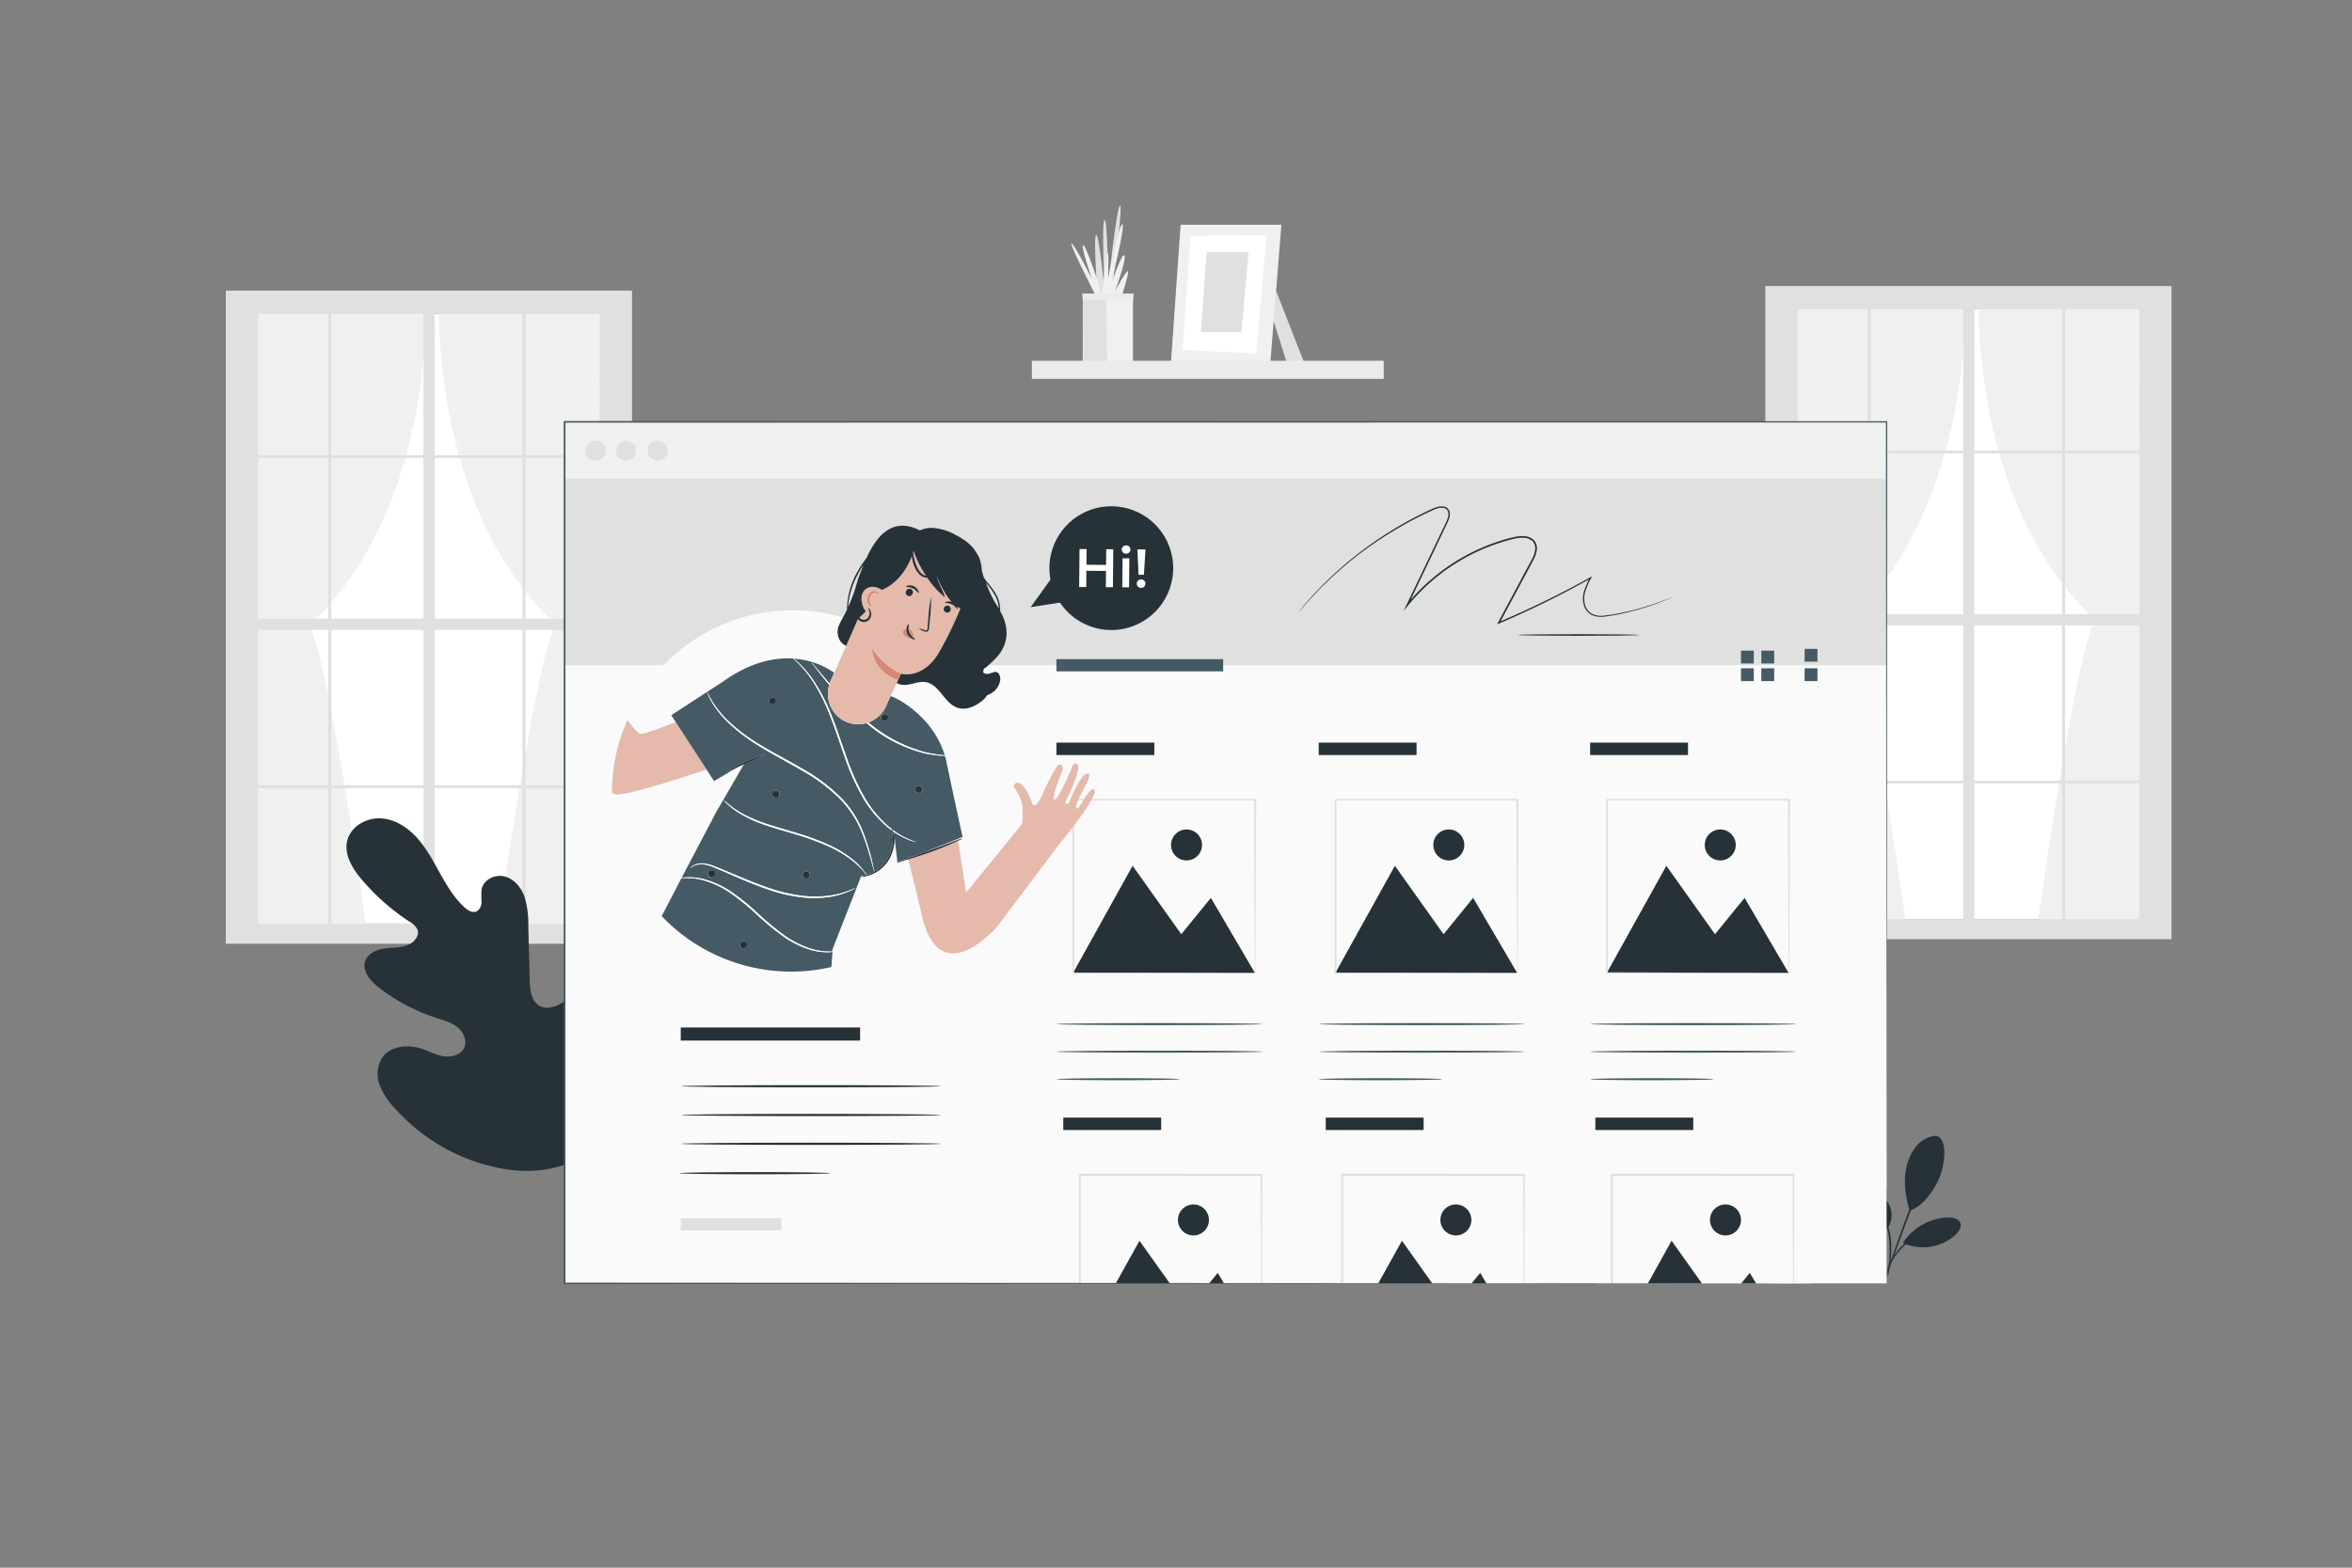 <svg xmlns="http://www.w3.org/2000/svg" viewBox="0 0 750 500"><rect x="0" y="0" width="750" height="500" fill="#808080" stroke="none"/><g id="freepik--background-complete--inject-73"><rect x="82.3" y="100.09" width="111.16" height="194.48" style="fill:#fff"></rect><path d="M116.93,296.44s-12.18-87.5-18.56-97.11c0,0,36.42-27.35,37.53-101.45H80.64V296.44Z" style="fill:#f0f0f0"></path><path d="M158.82,296.05s12.17-87.5,18.56-97.11c0,0-36.42-27.34-37.54-101.45H195.1V296.05Z" style="fill:#f0f0f0"></path><path d="M196.39,92.69H72V301H201.54V92.69ZM104.65,200.91v49.54H82.3V200.91ZM82.3,197.33V146.06h22.35v51.27Zm56.35,0V146.06H166.6v51.27Zm27.95,3.58v49.54H138.65V200.91Zm-61-3.58V146.06h29.43v51.27Zm29.43,3.58v49.54H105.64V200.91Zm-29.43-55.73V100.09h29.43v45.09Zm29.43,106.16v43.25H105.64V251.34Zm3.58,0H166.6v43.25H138.65Zm0-106.16V100.09H166.6v45.09Zm28.94,55.73h23.64v49.54H167.59Zm0-3.58V146.06h23.64v51.27Zm23.64-52.15H167.59V100.09h23.64Zm-86.58-45.09v45.09H82.3V100.09ZM82.3,251.34h22.35v43.25H82.3Zm85.29,43.25V251.34h23.64v43.25Z" style="fill:#e0e0e0"></path><rect x="573.21" y="98.64" width="111.16" height="194.48" style="fill:#fff"></rect><path d="M607.84,295s-12.18-87.49-18.56-97.11c0,0,36.42-27.34,37.53-101.45H571.55V295Z" style="fill:#f0f0f0"></path><path d="M649.73,294.6s12.17-87.5,18.55-97.11c0,0-36.41-27.35-37.53-101.45H686V294.6Z" style="fill:#f0f0f0"></path><path d="M687.29,91.23H562.91V299.55H692.45V91.23ZM595.55,199.46V249H573.21V199.46Zm-22.34-3.58V144.61h22.34v51.27Zm56.35,0V144.61h28v51.27Zm28,3.58V249h-28V199.46Zm-61-3.58V144.61H626v51.27ZM626,199.46V249H596.55V199.46Zm-29.43-55.74V98.64H626v45.08ZM626,249.89v43.25H596.55V249.89Zm3.58,0h28v43.25h-28Zm0-106.17V98.64h28v45.08Zm28.94,55.74h23.64V249H658.5Zm0-3.58V144.61h23.64v51.27Zm23.64-52.16H658.5V98.64h23.64ZM595.55,98.64v45.08H573.21V98.64ZM573.21,249.89h22.34v43.25H573.21Zm85.29,43.25V249.89h23.64v43.25Z" style="fill:#e0e0e0"></path><polygon points="406.92 92.77 415.83 115.58 410.29 115.55 405.85 101.54 406.92 92.77" style="fill:#e0e0e0"></polygon><polygon points="376.47 71.69 373.41 115.4 405.05 116.06 408.61 71.69 376.47 71.69" style="fill:#f0f0f0"></polygon><polygon points="379.64 75.21 377.09 111.59 400.61 112.69 403.89 75 379.64 75.21" style="fill:#fff"></polygon><polygon points="384.8 80.36 382.89 105.93 395.87 105.93 398.16 80.36 384.8 80.36" style="fill:#e0e0e0"></polygon><polygon points="345.27 115.67 345.27 93.79 361.29 93.79 361.29 115.66 345.27 115.67" style="fill:#f0f0f0"></polygon><path d="M354.38,93.79s3.86-28.25,2.78-28.21-3.8,25.76-3.8,25.76-.12-21.3-1.14-21.19,0,22.55,0,22.55-1.74-18.21-2.68-17.77.4,18.86.4,18.86h4.44" style="fill:#e0e0e0"></path><path d="M351.46,93.79s1.34-14.08,1.79-13.12,0,8.39,0,8.39,3.71-18.2,4.68-17.58-3.8,19.75-3.8,19.75,3.62-10.92,4.42-9.77-3,11.39-3,11.39,3.89-7.24,4.15-6.27-1.85,7.21-1.85,7.21Z" style="fill:#f0f0f0"></path><path d="M349.18,93.88s-8.57-16.82-7.51-16.3S348.21,89,348.21,89s-3.63-10.48-2.83-10.8,4.77,11.78,4.77,11.78l.89,3.94Z" style="fill:#f0f0f0"></path><polygon points="352.68 93.83 353.09 115.71 345.47 115.71 345.32 93.75 352.68 93.83" style="fill:#e0e0e0"></polygon><polygon points="345.29 95.72 352.66 95.85 361.29 95.72 361.56 93.63 345.07 93.63 345.29 95.72" style="fill:#ebebeb"></polygon><rect x="329.05" y="115.06" width="112.18" height="5.78" style="fill:#ebebeb"></rect></g><g id="freepik--Plants--inject-73"><path d="M182.29,370.59c16-11.83,19.06-32.92,17.81-51.74-.21-3.14,0-6.47-1.57-9.18s-5.2-4.48-8-3.06c-2.33,1.17-3.27,3.92-4.52,6.21a18.62,18.62,0,0,1-7.25,7.29c-2,1.11-4.49,1.83-6.53.8-2.8-1.4-3.24-5.14-3.32-8.27l-.45-17.5a28.82,28.82,0,0,0-1.25-9.26c-1.09-2.94-3.35-5.63-6.4-6.36s-6.71,1.1-7.25,4.18a28.21,28.21,0,0,0,0,3.9c0,1.3-.61,2.76-1.85,3.16s-2.55-.43-3.53-1.32c-3.37-3.05-5.72-7.05-7.92-11s-4.36-8.05-7.44-11.4S125.56,261.06,121,261s-9.29,2.81-10.3,7.25,1.74,8.84,4.69,12.32a70.42,70.42,0,0,0,15.18,13.38,5.83,5.83,0,0,1,2.55,2.53c.75,2.07-1.18,4.2-3.25,5-2.34.85-4.91.69-7.37,1.06s-5.11,1.53-6,3.87c-1.19,3.24,1.62,6.5,4.36,8.61a60.89,60.89,0,0,0,18.27,9.64c2.36.76,4.84,1.42,6.77,3s3.15,4.33,2.09,6.57-4,3-6.42,2.67-4.68-1.6-7-2.39c-4.41-1.48-10-1-12.69,2.81a9.79,9.79,0,0,0-.79,8.79,22.8,22.8,0,0,0,5,7.57,60.93,60.93,0,0,0,26.61,17.21c10.21,3.12,19.61,3.75,29.54-.2" style="fill:#263238"></path><path d="M115.15,263.77l.32.29,1,.8c.85.69,2.11,1.72,3.69,3.09a117.45,117.45,0,0,1,12.52,12.5c2.46,2.83,5,6,7.69,9.52s5.51,7.24,8.34,11.3a140,140,0,0,1,8.25,13.11c1.3,2.35,2.47,4.82,3.67,7.34l3.61,7.65a283.74,283.74,0,0,1,12.26,29.74,137.36,137.36,0,0,1,6.1,25.5,101.45,101.45,0,0,1,.87,17.66c-.1,2.09-.21,3.71-.32,4.81-.05.52-.09.94-.11,1.25a2.66,2.66,0,0,0,0,.42,1.83,1.83,0,0,0,.08-.42c0-.31.09-.72.16-1.24.15-1.09.3-2.72.44-4.81a97,97,0,0,0-.69-17.72,135.83,135.83,0,0,0-6-25.62,280.5,280.5,0,0,0-12.24-29.82l-3.62-7.65c-1.19-2.51-2.38-5-3.68-7.36A139.16,139.16,0,0,0,149.12,301c-2.85-4.06-5.7-7.8-8.39-11.29s-5.29-6.67-7.76-9.49a111.71,111.71,0,0,0-12.69-12.4c-1.61-1.35-2.89-2.35-3.77-3l-1-.75A1.72,1.72,0,0,0,115.15,263.77Z" style="fill:#263238"></path><path d="M157.27,314.09a6.31,6.31,0,0,0,.27-1.34c.13-.87.29-2.14.47-3.7.34-3.13.68-7.47,1-12.26s.74-9.1,1.14-12.22c.19-1.56.36-2.82.49-3.69a6.22,6.22,0,0,0,.13-1.36,6.14,6.14,0,0,0-.35,1.32c-.2.86-.43,2.12-.68,3.67-.5,3.12-1,7.45-1.31,12.24s-.63,9-.86,12.26c-.11,1.47-.2,2.72-.28,3.71A5.72,5.72,0,0,0,157.27,314.09Z" style="fill:#263238"></path><path d="M116.27,307.91a9.35,9.35,0,0,0,1.63.13c1,.06,2.57.14,4.44.29,3.75.28,8.91.84,14.57,1.7s10.76,1.88,14.42,2.71c1.84.41,3.31.77,4.33,1a8.74,8.74,0,0,0,1.61.33,9.05,9.05,0,0,0-1.54-.55c-1-.31-2.47-.74-4.3-1.2-3.65-.94-8.75-2-14.43-2.89a146.82,146.82,0,0,0-14.63-1.53c-1.89-.1-3.41-.12-4.46-.1A7.86,7.86,0,0,0,116.27,307.91Z" style="fill:#263238"></path><path d="M176.45,358.21a1.9,1.9,0,0,0,.27-.5l.65-1.47c.56-1.29,1.32-3.17,2.22-5.51,1.82-4.67,4.13-11.2,6.58-18.44s4.69-13.79,6.4-18.5c.85-2.28,1.54-4.16,2.06-5.56.22-.61.4-1.11.54-1.52a2.29,2.29,0,0,0,.16-.54,1.75,1.75,0,0,0-.26.5c-.18.4-.4.88-.66,1.47-.55,1.29-1.31,3.17-2.22,5.51-1.82,4.67-4.13,11.2-6.58,18.45s-4.68,13.78-6.4,18.49c-.84,2.28-1.54,4.16-2.05,5.56l-.55,1.52A2.29,2.29,0,0,0,176.45,358.21Z" style="fill:#263238"></path><path d="M121.74,342.75a2.3,2.3,0,0,0,.55.21l1.59.46,5.85,1.67c5,1.41,11.76,3.43,19.28,5.67s14.36,4.21,19.34,5.52c2.49.65,4.51,1.16,5.91,1.48l1.62.37a2.23,2.23,0,0,0,.57.08,2.41,2.41,0,0,0-.54-.2l-1.59-.47-5.86-1.66c-5-1.41-11.76-3.43-19.28-5.68s-14.36-4.2-19.34-5.51c-2.49-.65-4.51-1.16-5.91-1.48l-1.62-.37A2.62,2.62,0,0,0,121.74,342.75Z" style="fill:#263238"></path><path d="M617.33,362.25a9,9,0,0,0-6.21,3.25,15.75,15.75,0,0,0-3.12,6.43c-1.16,4.5-.38,9.79.94,14.25,4.85-1.78,7.8-7,9.13-9.73,2.11-4.33,3.29-13.42-.74-14.2" style="fill:#263238"></path><path d="M602,391.68a7.63,7.63,0,0,0,.3-7.66,10.17,10.17,0,0,0-6.15-4.86,4.3,4.3,0,0,0-3.6.2,3.31,3.31,0,0,0-1.23,3.08,6.6,6.6,0,0,0,1.43,3.12c2.39,3.18,5.29,5.82,9.25,6.12" style="fill:#263238"></path><path d="M602,407.11a3.21,3.21,0,0,0,.24-.94c.12-.62.28-1.51.44-2.62a32.74,32.74,0,0,0,.22-8.78,16.25,16.25,0,0,0-3.29-8.11,10.44,10.44,0,0,0-1.91-1.87,3.34,3.34,0,0,0-.83-.52,23.63,23.63,0,0,1,2.45,2.61,17.23,17.23,0,0,1,3.07,8,38.17,38.17,0,0,1-.08,8.66A31.41,31.41,0,0,0,602,407.11Z" style="fill:#263238"></path><path d="M615.82,369.1a10.79,10.79,0,0,0-.71,1.44c-.44.94-1,2.32-1.76,4C611.9,378,610,382.71,608,388s-3.69,10.12-4.85,13.64c-.58,1.75-1,3.18-1.34,4.17a10.51,10.51,0,0,0-.42,1.56,8.88,8.88,0,0,0,.61-1.49c.39-1.06.89-2.45,1.5-4.12,1.25-3.48,3-8.29,5-13.57s3.87-10,5.23-13.48l1.6-4.08A7.93,7.93,0,0,0,615.82,369.1Z" style="fill:#263238"></path><path d="M607,396.09a17.87,17.87,0,0,1,14.34-7.78c1.44,0,3.15.32,3.72,1.65s-.38,2.8-1.42,3.8A15.27,15.27,0,0,1,607,396.48" style="fill:#263238"></path><path d="M618.9,391.84a3.31,3.31,0,0,0-.93,0,7.22,7.22,0,0,0-1.09.13,11.74,11.74,0,0,0-1.42.3,18.74,18.74,0,0,0-3.57,1.3,20,20,0,0,0-7.16,5.82,18.71,18.71,0,0,0-2,3.22,11.82,11.82,0,0,0-.58,1.34,7.59,7.59,0,0,0-.36,1,3.09,3.09,0,0,0-.2.92c.1,0,.46-1.25,1.47-3.12a20.66,20.66,0,0,1,2-3.09,23.15,23.15,0,0,1,3.2-3.23,22.88,22.88,0,0,1,3.81-2.46,20.7,20.7,0,0,1,3.44-1.38C617.59,392,618.92,391.94,618.9,391.84Z" style="fill:#263238"></path></g><g id="freepik--Window--inject-73"><rect x="180.02" y="134.54" width="421.58" height="247.1" rx="3.27" style="fill:#f0f0f0"></rect><path d="M212.92,143.74a3.2,3.2,0,1,1-3.2-3.21A3.2,3.2,0,0,1,212.92,143.74Z" style="fill:#e0e0e0"></path><path d="M202.83,143.74a3.21,3.21,0,1,1-3.21-3.21A3.21,3.21,0,0,1,202.83,143.74Z" style="fill:#e0e0e0"></path><path d="M193.12,143.74a3.21,3.21,0,1,1-3.2-3.21A3.2,3.2,0,0,1,193.12,143.74Z" style="fill:#e0e0e0"></path><rect x="180.02" y="152.65" width="421.58" height="256.67" style="fill:#fafafa"></rect><rect x="180.02" y="152.65" width="421.58" height="59.53" style="fill:#e0e0e0"></rect><path d="M402.52,326.63c0,.18-14.69.33-32.82.33s-32.83-.15-32.83-.33,14.69-.33,32.83-.33S402.52,326.45,402.52,326.63Z" style="fill:#455a64"></path><path d="M402.52,335.42c0,.18-14.69.32-32.82.32s-32.83-.14-32.83-.32,14.69-.33,32.83-.33S402.52,335.23,402.52,335.42Z" style="fill:#455a64"></path><path d="M376.22,344.2c0,.18-8.81.33-19.68.33s-19.67-.15-19.67-.33,8.8-.32,19.67-.32S376.22,344,376.22,344.2Z" style="fill:#455a64"></path><rect x="336.87" y="236.85" width="31.22" height="3.96" style="fill:#263238"></rect><rect x="336.87" y="249.59" width="68.6" height="66.37" style="fill:#fafafa"></rect><polygon points="342.19 310.29 361.16 276.13 376.69 297.96 386.12 286.37 400.15 310.29 342.19 310.29" style="fill:#263238"></polygon><path d="M383.3,269.49a4.94,4.94,0,1,1-4.94-4.94A4.94,4.94,0,0,1,383.3,269.49Z" style="fill:#263238"></path><path d="M400.15,310.47s0-.1,0-.27,0-.45,0-.78c0-.7,0-1.7,0-3,0-2.63,0-6.44-.08-11.27,0-9.7-.08-23.5-.14-40.08l.28.28-58,0,.32-.32h0V270q0,7.32,0,14.3c0,9.3,0,18.09,0,26.17l-.28-.28,41.91.14,11.82.07,3.13,0h.81a1.64,1.64,0,0,1,.29,0,1,1,0,0,1-.25,0h-.78l-3.09,0-11.75.07-42.09.15h-.29v-.29c0-8.08,0-16.87,0-26.17q0-7,0-14.3V255.11h0l.33-.34,58,.05h.28v.28c-.06,16.65-.11,30.52-.14,40.25,0,4.81-.06,8.6-.08,11.21q0,1.89,0,2.94c0,.31,0,.55,0,.74A1,1,0,0,1,400.15,310.47Z" style="fill:#e0e0e0"></path><path d="M486.16,326.63c0,.18-14.7.33-32.83.33s-32.83-.15-32.83-.33,14.69-.33,32.83-.33S486.16,326.45,486.16,326.63Z" style="fill:#455a64"></path><path d="M486.16,335.42c0,.18-14.7.32-32.83.32s-32.83-.14-32.83-.32,14.69-.33,32.83-.33S486.16,335.23,486.16,335.42Z" style="fill:#455a64"></path><path d="M459.85,344.2c0,.18-8.81.33-19.68.33s-19.67-.15-19.67-.33,8.81-.32,19.67-.32S459.85,344,459.85,344.2Z" style="fill:#455a64"></path><rect x="420.5" y="236.85" width="31.21" height="3.96" style="fill:#263238"></rect><rect x="420.5" y="249.59" width="68.6" height="66.37" style="fill:#fafafa"></rect><polygon points="425.82 310.29 444.8 276.13 460.32 297.96 469.75 286.37 483.78 310.29 425.82 310.29" style="fill:#263238"></polygon><path d="M466.93,269.49a4.94,4.94,0,1,1-4.94-4.94A4.94,4.94,0,0,1,466.93,269.49Z" style="fill:#263238"></path><path d="M483.78,310.47s0-.1,0-.27,0-.45,0-.78c0-.7,0-1.7,0-3,0-2.63,0-6.44-.08-11.27,0-9.7-.08-23.5-.14-40.08l.28.28-58,0,.32-.32h0V270q0,7.32,0,14.3c0,9.3,0,18.09,0,26.17l-.28-.28,41.91.14,11.82.07,3.13,0h.82a1.58,1.58,0,0,1,.28,0,1,1,0,0,1-.25,0h-.78l-3.08,0-11.76.07-42.09.15h-.29v-.29c0-8.08,0-16.87,0-26.17q0-7,0-14.3V255.11h0l.33-.34,58,.05h.28v.28c-.06,16.65-.11,30.52-.14,40.25,0,4.81-.06,8.6-.07,11.21,0,1.26,0,2.24,0,2.94,0,.31,0,.55,0,.74A1,1,0,0,1,483.78,310.47Z" style="fill:#e0e0e0"></path><path d="M572.72,326.63c0,.18-14.7.33-32.83.33s-32.83-.15-32.83-.33,14.7-.33,32.83-.33S572.72,326.45,572.72,326.63Z" style="fill:#455a64"></path><path d="M572.72,335.42c0,.18-14.7.32-32.83.32s-32.83-.14-32.83-.32,14.7-.33,32.83-.33S572.72,335.23,572.72,335.42Z" style="fill:#455a64"></path><path d="M546.41,344.2c0,.18-8.81.33-19.67.33s-19.68-.15-19.68-.33,8.81-.32,19.68-.32S546.41,344,546.41,344.2Z" style="fill:#455a64"></path><rect x="507.06" y="236.85" width="31.21" height="3.96" style="fill:#263238"></rect><rect x="507.06" y="249.59" width="68.6" height="66.37" style="fill:#fafafa"></rect><polygon points="512.38 310.29 531.36 276.13 546.88 297.96 556.31 286.37 570.34 310.29 512.38 310.29" style="fill:#263238"></polygon><path d="M553.49,269.49a4.94,4.94,0,1,1-4.93-4.94A4.94,4.94,0,0,1,553.49,269.49Z" style="fill:#263238"></path><path d="M570.34,310.47s0-.1,0-.27,0-.45,0-.78c0-.7,0-1.7,0-3,0-2.63,0-6.44-.07-11.27,0-9.7-.09-23.5-.15-40.08l.28.28-58,0c-.08.07.61-.62.32-.32h0v7.5q0,3.74,0,7.39v14.3c0,9.3,0,18.09,0,26.17l-.28-.28,41.91.14,11.82.07,3.14,0h.81a1.58,1.58,0,0,1,.28,0,1,1,0,0,1-.25,0h-.78l-3.08,0-11.76.07-42.09.15h-.28v-.29c0-8.08,0-16.87,0-26.17V270q0-3.66,0-7.39v-7.5h0l.34-.34,58,.05h.29v.28c-.06,16.65-.11,30.52-.15,40.25,0,4.81-.05,8.6-.07,11.21q0,1.89,0,2.94c0,.31,0,.55,0,.74A1,1,0,0,1,570.34,310.47Z" style="fill:#e0e0e0"></path><rect x="339.06" y="356.45" width="31.21" height="3.96" style="fill:#263238"></rect><path d="M344.71,375V389.6q0,7.32,0,14.3c0,1.83,0,3.63,0,5.41h11.12l7.55-13.58L373,409.31h12.57l2.72-3.34,2,3.34h11.91c0-9.09-.07-20.78-.12-34.34Zm35.85,19a4.94,4.94,0,1,1,4.94-4.93A4.94,4.94,0,0,1,380.56,394Z" style="fill:#fafafa"></path><path d="M407.67,369.19H339.06v40.12h5V403.9q0-7,0-14.3V374.71h0c-.3.29.39-.41.33-.34l58,.05h.28v.28c-.05,13.67-.09,25.45-.13,34.62h5.17Z" style="fill:#fafafa"></path><polygon points="385.59 409.31 390.28 409.31 388.31 405.97 385.59 409.31" style="fill:#263238"></polygon><polygon points="355.81 409.31 373.02 409.31 363.36 395.73 355.81 409.31" style="fill:#263238"></polygon><path d="M380.56,384.15a4.94,4.94,0,1,0,4.94,4.94A4.94,4.94,0,0,0,380.56,384.15Z" style="fill:#263238"></path><path d="M402.63,374.41h-.28l-58-.05c.06-.07-.63.63-.33.34h0V389.6q0,7.32,0,14.3v5.41h.62c0-1.78,0-3.58,0-5.41q0-7,0-14.3V375l57.36,0c.05,13.56.09,25.25.12,34.34h.31c0-9.17.08-20.95.13-34.62Z" style="fill:#e0e0e0"></path><rect x="422.75" y="356.45" width="31.21" height="3.96" style="fill:#263238"></rect><path d="M428.4,375V389.6q0,7.32,0,14.3c0,1.83,0,3.63,0,5.41H439.5l7.55-13.58,9.66,13.58h12.57L472,406l2,3.34h11.91c0-9.09-.07-20.78-.12-34.34Zm35.85,19a4.94,4.94,0,1,1,4.94-4.93A4.94,4.94,0,0,1,464.25,394Z" style="fill:#fafafa"></path><path d="M491.36,369.19H422.75v40.12h5V403.9q0-7,0-14.3V374.71h0c-.3.29.39-.41.33-.34l58,.05h.28v.28c-.05,13.67-.09,25.45-.12,34.62h5.16Z" style="fill:#fafafa"></path><polygon points="439.5 409.31 456.71 409.31 447.05 395.73 439.5 409.31" style="fill:#263238"></polygon><polygon points="469.28 409.31 473.97 409.31 472 405.97 469.28 409.31" style="fill:#263238"></polygon><path d="M464.25,384.15a4.94,4.94,0,1,0,4.94,4.94A4.94,4.94,0,0,0,464.25,384.15Z" style="fill:#263238"></path><path d="M486.32,374.41H486l-58-.05c.06-.07-.63.63-.33.34h0V389.6q0,7.32,0,14.3v5.41h.62c0-1.78,0-3.58,0-5.41q0-7,0-14.3V375l57.36,0c.05,13.56.09,25.25.12,34.34h.32c0-9.17.07-20.95.12-34.62Z" style="fill:#e0e0e0"></path><rect x="508.73" y="356.45" width="31.21" height="3.96" style="fill:#263238"></rect><path d="M508.73,409.31h5V403.9q0-7,0-14.3,0-3.66,0-7.39v-7.5h0l.34-.34,58,.05h.28v.28c0,13.67-.09,25.45-.13,34.62h5.16V369.19h-68.6Z" style="fill:#fafafa"></path><path d="M514.38,375v7.19q0,3.74,0,7.39v14.3c0,1.83,0,3.63,0,5.41h11.12L533,395.73l9.66,13.58h12.57L558,406l2,3.34h11.91c0-9.09-.08-20.78-.12-34.34Zm35.85,19a4.94,4.94,0,1,1,4.93-4.93A4.94,4.94,0,0,1,550.23,394Z" style="fill:#fafafa"></path><polygon points="555.26 409.31 559.95 409.31 557.98 405.97 555.26 409.31" style="fill:#263238"></polygon><polygon points="525.48 409.31 542.69 409.31 533.03 395.73 525.48 409.31" style="fill:#263238"></polygon><path d="M550.23,384.15a4.94,4.94,0,1,0,4.93,4.94A4.94,4.94,0,0,0,550.23,384.15Z" style="fill:#263238"></path><path d="M572.3,374.41H572l-58-.05-.34.34h0v7.5q0,3.74,0,7.39,0,7.32,0,14.3v5.41h.62c0-1.78,0-3.58,0-5.41V389.6q0-3.66,0-7.39V375l57.36,0c0,13.56.09,25.25.12,34.34h.31c0-9.17.08-20.95.13-34.62Z" style="fill:#e0e0e0"></path><path d="M601.6,409.31c0-1.68-.08-107.06-.21-274.77l.21.21-421.55.05h0l.26-.26c0,97.67,0,190.63,0,274.77l-.24-.23,421.58.23L180,409.55h-.24v-.24c0-84.14,0-177.1,0-274.77v-.26h.29l421.55.06h.2v.2C601.68,302.25,601.6,407.63,601.6,409.31Z" style="fill:#455a64"></path><path d="M300.09,346.44c0,.19-18.59.35-41.51.35s-41.5-.16-41.5-.35,18.58-.35,41.5-.35S300.09,346.24,300.09,346.44Z" style="fill:#263238"></path><path d="M300.09,355.62c0,.19-18.59.35-41.51.35s-41.5-.16-41.5-.35,18.58-.35,41.5-.35S300.09,355.43,300.09,355.62Z" style="fill:#263238"></path><path d="M300.09,364.8c0,.2-18.59.35-41.51.35s-41.5-.15-41.5-.35,18.58-.35,41.5-.35S300.09,364.61,300.09,364.8Z" style="fill:#263238"></path><path d="M264.77,374.18c0,.19-10.78.35-24.07.35s-24.07-.16-24.07-.35,10.78-.35,24.07-.35S264.77,374,264.77,374.18Z" style="fill:#263238"></path><rect x="217.08" y="327.71" width="57.19" height="4.18" transform="translate(491.35 659.59) rotate(180)" style="fill:#263238"></rect><rect x="217.08" y="388.51" width="32.06" height="3.9" style="fill:#e0e0e0"></rect><rect x="336.87" y="210.24" width="53.17" height="3.89" transform="translate(726.91 424.36) rotate(180)" style="fill:#455a64"></rect><rect x="555.16" y="207.52" width="4.09" height="4.09" style="fill:#455a64"></rect><rect x="555.16" y="213.14" width="4.09" height="4.09" style="fill:#455a64"></rect><rect x="561.65" y="207.52" width="4.09" height="4.09" style="fill:#455a64"></rect><rect x="561.65" y="213.14" width="4.09" height="4.09" style="fill:#455a64"></rect><rect x="575.46" y="206.95" width="4.09" height="4.09" style="fill:#455a64"></rect><rect x="575.46" y="213.14" width="4.09" height="4.09" style="fill:#455a64"></rect><path d="M533.89,190.18l-.65.31c-.43.2-1.07.47-1.92.83-1.71.7-4.25,1.68-7.6,2.69-1.68.51-3.56,1-5.63,1.49a60,60,0,0,1-6.82,1.2,7.07,7.07,0,0,1-3.83-.63,5.1,5.1,0,0,1-2.45-3.3,8,8,0,0,1,.17-4.36,24.68,24.68,0,0,1,1.84-4.2l.27.26A298.76,298.76,0,0,1,478,198.87l-.62.26.32-.6,11-20.57a8.41,8.41,0,0,0,.84-2.82,3.21,3.21,0,0,0-.93-2.61,4.27,4.27,0,0,0-2.68-1,10.85,10.85,0,0,0-3,.28,62.35,62.35,0,0,0-12,4.19,63.07,63.07,0,0,0-22,17.18l-1.36,1.67.93-1.94q4.33-9,8.37-17.48,2-4.2,3.94-8.21a13.79,13.79,0,0,0,.85-2,3.31,3.31,0,0,0,.1-2,1.88,1.88,0,0,0-1.39-1.21,4.23,4.23,0,0,0-2,.14,11.56,11.56,0,0,0-1.91.77l-1.87.87c-1.23.57-2.42,1.21-3.6,1.79-2.34,1.24-4.57,2.48-6.68,3.77A120.06,120.06,0,0,0,433.06,177a121.72,121.72,0,0,0-14.38,13.12c-1.54,1.68-2.72,3-3.48,3.9l-.89,1c-.2.23-.31.34-.31.34s1.49-2,4.55-5.38A118.36,118.36,0,0,1,444.1,169c2.11-1.3,4.34-2.56,6.69-3.81,1.18-.59,2.37-1.22,3.61-1.81l1.87-.88a11.52,11.52,0,0,1,2-.79,4.64,4.64,0,0,1,2.2-.15,2.27,2.27,0,0,1,1.71,1.5,3.77,3.77,0,0,1-.08,2.28,15.84,15.84,0,0,1-.87,2.07c-1.28,2.67-2.59,5.42-3.92,8.22l-8.35,17.49-.43-.27a63.5,63.5,0,0,1,22.16-17.33,62.12,62.12,0,0,1,12.1-4.23A11.75,11.75,0,0,1,486,171a4.76,4.76,0,0,1,3,1.17,3.71,3.71,0,0,1,1.08,3,8.82,8.82,0,0,1-.89,3c-3.8,7.2-7.52,14-11,20.58l-.31-.33a300.88,300.88,0,0,0,29.25-14.3l.56-.32-.3.58a22.92,22.92,0,0,0-1.82,4.12,7.62,7.62,0,0,0-.19,4.17,4.76,4.76,0,0,0,2.27,3.1,6.67,6.67,0,0,0,3.64.61,58.41,58.41,0,0,0,6.79-1.15c2.07-.45,4-.94,5.62-1.43,3.36-1,5.91-1.93,7.62-2.59l2-.79Z" style="fill:#263238"></path><path d="M522.67,202.52c0,.15-8.64.26-19.3.26s-19.31-.11-19.31-.26,8.64-.26,19.31-.26S522.67,202.38,522.67,202.52Z" style="fill:#263238"></path></g><g id="freepik--Character--inject-73"><path d="M309.9,251.73a57.1,57.1,0,1,1-57.09-57.09A57.09,57.09,0,0,1,309.9,251.73Z" style="fill:#fafafa"></path><path d="M317.21,192c.32.55.76,1.2,1.29,2.09a9.82,9.82,0,0,0-1-3.76,24.06,24.06,0,0,0-2.88-4.16l-.31-.44c.06.19.12.37.2.56A36.32,36.32,0,0,0,317.21,192Z" style="fill:none"></path><polygon points="313.62 213.22 313.66 213.21 313.6 213.23 313.62 213.22" style="fill:none"></polygon><path d="M274.7,279.27l-.13.31c.23-.06.64-.14,1.17-.29A6.73,6.73,0,0,1,274.7,279.27Z" style="fill:none"></path><polygon points="313.55 214.66 313.55 214.65 313.55 214.61 313.55 214.6 313.55 214.66 313.55 214.66" style="fill:none"></polygon><path d="M273.18,186.27h0c.39-1.31.77-2.47,1.13-3.33.28-.69.64-1.69,1.1-2.84-.64,1-1.27,2-1.86,3.09a26.07,26.07,0,0,0-3.1,10.46,41.84,41.84,0,0,0,2.3-5.9C272.89,187.25,273,186.75,273.18,186.27Z" style="fill:none"></path><path d="M296.64,271.2c2.87-1,5.46-2,7.33-2.75l1.56-.6,0-.34-11.59,4.66C294.77,271.87,295.69,271.54,296.64,271.2Z" style="fill:#e5baab"></path><path d="M348.71,251.72c-1.63-.61-5.21,8.15-5.53,5.82s5.62-10.21,3.89-10.78c-2.26-.75-5.83,8.49-6.19,9.25s-1.47.27-1.11-.4c.52-1,5.74-11.19,3.53-12-1.22-.42-1.77,1.85-1.77,1.85s-4.18,9.93-5.21,9.54,1.21-6.31,2.11-8.25.34-3.12-.83-2.81c-.8.21-3.7,6.09-4.55,8s-3.07,7.29-4.12,3.76-3.2-5.86-4.21-6.08a1.16,1.16,0,0,0-1,2,13.48,13.48,0,0,1,1.72,3.29,8.88,8.88,0,0,1,.63,2.92,37.17,37.17,0,0,1-.12,4.94l-17.88,21.91-2.55-16.6-1.46.66c-1.84.81-4.41,1.86-7.3,2.9s-5.28,1.79-7.19,2.34c1.2,4.64,2.68,10.6,4.45,18.19,5.78,24.77,24.06,3.22,24.06,3.22l19.76-26.23A142.61,142.61,0,0,0,347,256.94C349.73,252.21,349.31,252,348.71,251.72Z" style="fill:#e5baab"></path><path d="M204.29,234.07c-.85-.08-2.44-1.94-4.22-4.47a56.84,56.84,0,0,0-4.92,23.13,2.84,2.84,0,0,0,1.11.63c2.54.54,16.53-3.76,29.05-7.9l-9.85-15.16C210,232.46,205.32,234.16,204.29,234.07Z" style="fill:#e5baab"></path><path d="M276.91,230.42l.68.56a46.61,46.61,0,0,0,16.92,8.8,36.31,36.31,0,0,0,5.73,1l1,.08c-3.77-12.6-15.59-18.17-15.59-18.17L284,222c-.49,1.07-1,2.19-1.51,3.3A9.67,9.67,0,0,1,276.91,230.42Zm5.8-.69a1.14,1.14,0,1,1-.3-2l.18.08A1.2,1.2,0,0,1,282.71,229.73Z" style="fill:#455a64"></path><path d="M281.87,276.2a11.9,11.9,0,0,1-3.44,2.47A9.43,9.43,0,0,0,281.87,276.2Z" style="fill:#455a64"></path><path d="M263.75,303.69a19.57,19.57,0,0,1-6-1,31,31,0,0,1-8-4.07,87.45,87.45,0,0,1-8.48-7,77.91,77.91,0,0,0-8.47-6.9,29.83,29.83,0,0,0-8-3.85,20,20,0,0,0-5.91-.86c-.69,0-1.23.06-1.6.09L211,292.19a57,57,0,0,0,54.12,16.23l.34-4.83h0A12.64,12.64,0,0,1,263.75,303.69Zm-26-1.45a1.14,1.14,0,1,1-.31-2l.19.08A1.2,1.2,0,0,1,237.74,302.24Z" style="fill:#455a64"></path><path d="M286.17,274.88a23.44,23.44,0,0,1,3.06-1.11c1.27-.43,2.88-1,4.66-1.6l11.59-4.66,1.46-.59s-2.71-12.27-5.11-23.81c-.15-.72-.33-1.41-.53-2.08-.3,0-.65,0-1.07,0a31.25,31.25,0,0,1-5.81-.87,44.93,44.93,0,0,1-17.15-8.74c-.33-.26-.63-.52-.95-.78a9.6,9.6,0,0,1-6.65-.49h0a9.68,9.68,0,0,1-5.24-11.68l-.7-.84c-1.57-1.91-2.81-3.48-3.65-4.57l-1-1.27a2.49,2.49,0,0,1-.31-.47s.15.13.39.4l1,1.21,3.77,4.47.57.65c.07-.19.14-.39.22-.59l1.27-2.9a25.2,25.2,0,0,0-12.91-4.47c.38.29.85.7,1.43,1.22a34.65,34.65,0,0,1,5.07,6.07A57.89,57.89,0,0,1,265,227.78c1.67,4.09,3.15,8.71,4.86,13.5a74.21,74.21,0,0,0,5.8,13,37.46,37.46,0,0,0,7.31,9c.44.38.87.73,1.3,1.06-.06-.24-.09-.38-.06-.39s.13.19.27.55a24.88,24.88,0,0,0,5,3c1.69.75,2.7,1,2.68,1.07a6.75,6.75,0,0,1-.73-.18,18.58,18.58,0,0,1-2-.7,23.38,23.38,0,0,1-4.77-2.67,11.41,11.41,0,0,1,.36,1.92,11.66,11.66,0,0,1-.38,4.29,13,13,0,0,0,.67-3.81l.87,7.79,2.25-.91A11.93,11.93,0,0,1,286.17,274.88Zm7.12-24.19.19.08a1.14,1.14,0,1,1-.19-.08Z" style="fill:#455a64"></path><path d="M274.57,279.58l.13-.31a6.73,6.73,0,0,0,1,0l.61-.19c-.22-.27-.54-.68-1-1.19a26.84,26.84,0,0,0-4.12-3.83,36.9,36.9,0,0,0-7.21-4.19,78,78,0,0,0-9.62-3.54c-3.48-1.08-6.84-2-9.85-3a42.81,42.81,0,0,1-7.74-3.34,26.88,26.88,0,0,1-4.64-3.3,15.23,15.23,0,0,1-1.11-1.07,2.25,2.25,0,0,1-.36-.4s.58.47,1.61,1.32a30,30,0,0,0,4.68,3.13,46.6,46.6,0,0,0,7.71,3.21c3,1,6.36,1.88,9.85,3a75,75,0,0,1,9.67,3.6,36,36,0,0,1,7.24,4.34,24.48,24.48,0,0,1,4,4,15.18,15.18,0,0,1,.91,1.26v0c.27-.1.56-.2.86-.33A11.8,11.8,0,0,0,284.68,267a13,13,0,0,0-.28-2.16c-.54-.39-1.09-.82-1.66-1.3a36.71,36.71,0,0,1-7.47-9,72.92,72.92,0,0,1-5.88-13.1c-1.71-4.8-3.17-9.41-4.81-13.49a61,61,0,0,0-5.23-10.41,37.13,37.13,0,0,0-4.9-6.12c-.62-.61-1.12-1.06-1.48-1.39-5.94-.38-13.54,1.07-22.19,7.2l-5.33,3.47.35.64c.12.26.27.55.45.89l.69,1.18a32.42,32.42,0,0,0,5.45,6.7,59.85,59.85,0,0,0,10.32,7.65c4.15,2.53,8.94,4.92,13.77,7.8a53.77,53.77,0,0,1,12.5,9.72,33.45,33.45,0,0,1,6.61,11.09,74.79,74.79,0,0,1,2.5,8.36q.33,1.45.54,2.31a5.46,5.46,0,0,1,.15.81,3.57,3.57,0,0,1-.25-.78l-.64-2.29c-.56-2-1.32-4.85-2.64-8.27a33.66,33.66,0,0,0-6.62-10.91A54.31,54.31,0,0,0,256.21,246c-4.81-2.87-9.59-5.27-13.74-7.84a57.49,57.49,0,0,1-10.33-7.79,30.87,30.87,0,0,1-5.38-6.87c-.25-.45-.47-.85-.65-1.2l-.41-.92c-.15-.33-.24-.55-.28-.67l-11.37,7.41,1.41,2.16,9.85,15.16,2.4,3.69,7.35-4.39a21.84,21.84,0,0,1-3.21,1.45,28.18,28.18,0,0,1,5.83-3.25,28.57,28.57,0,0,1,6.26-2.29c.05.14-2.72,1.23-6.05,2.76l-.64.3-8.9,15.35-11,20.93a15.28,15.28,0,0,1,1.53-.17,18.78,18.78,0,0,1,6,.7,29.47,29.47,0,0,1,8.15,3.81,73.28,73.28,0,0,1,8.56,6.91,90.77,90.77,0,0,0,8.41,7,32.09,32.09,0,0,0,7.86,4.11,20.91,20.91,0,0,0,5.87,1.12c.73,0,1.3,0,1.67,0l.05-.66,9.06-23.15c-.1,0-.17,0-.17,0S274.43,279.61,274.57,279.58ZM247,224.41a1.19,1.19,0,0,1-1.78-.76,1.21,1.21,0,0,1,1.48-1.25l.18.08A1.2,1.2,0,0,1,247,224.41Zm.81,27.78.18.08a1.13,1.13,0,1,1-.18-.08ZM257.5,278l.18.08a1.13,1.13,0,1,1-.18-.08Zm-30,1.68a1.14,1.14,0,1,1-.31-2l.19.08A1.2,1.2,0,0,1,227.53,279.63Zm44.87,3.79a13.53,13.53,0,0,1-1.45.73,24,24,0,0,1-5.71,1.75,33,33,0,0,1-8.84.33A48.39,48.39,0,0,1,245.8,284c-3.66-1.18-7-2.6-10.09-3.9s-5.78-2.52-8.11-3.46a13,13,0,0,0-3.2-.93,6,6,0,0,0-2.48.19,5,5,0,0,0-1.85,1.06,1.31,1.31,0,0,1,.37-.43,4.23,4.23,0,0,1,1.42-.82,6,6,0,0,1,2.57-.29,13.18,13.18,0,0,1,3.31.88c2.35.9,5.1,2.07,8.16,3.36s6.43,2.67,10.06,3.85a49.64,49.64,0,0,0,10.48,2.28,33.48,33.48,0,0,0,8.74-.22,26.09,26.09,0,0,0,5.69-1.56c1.3-.52,2-.9,2-.85A2.1,2.1,0,0,1,272.4,283.42Z" style="fill:#455a64"></path><path d="M264,217.37l-3.77-4.47-1-1.21c-.24-.27-.37-.41-.39-.4a2.49,2.49,0,0,0,.31.47l1,1.27c.84,1.09,2.08,2.66,3.65,4.57l.7.84c0-.14.1-.28.15-.42Z" style="fill:#fff"></path><path d="M294.51,239.78a46.61,46.61,0,0,1-16.92-8.8l-.68-.56-.59.19c.32.26.62.52.95.78a44.93,44.93,0,0,0,17.15,8.74,31.25,31.25,0,0,0,5.81.87c.42,0,.77,0,1.07,0h.52a2,2,0,0,0,.56,0,6.46,6.46,0,0,0-1.12-.11l-1-.08A36.31,36.31,0,0,1,294.51,239.78Z" style="fill:#fff"></path><path d="M284.69,265.08a23.38,23.38,0,0,0,4.77,2.67,18.58,18.58,0,0,0,2,.7,6.75,6.75,0,0,0,.73.18c0-.07-1-.32-2.68-1.07a24.88,24.88,0,0,1-5-3c0,.07.05.14.08.22Z" style="fill:#fff"></path><path d="M259.35,217.55A61,61,0,0,1,264.58,228c1.64,4.08,3.1,8.69,4.81,13.49a72.92,72.92,0,0,0,5.88,13.1,36.71,36.71,0,0,0,7.47,9c.57.48,1.12.91,1.66,1.3,0-.2-.08-.37-.11-.51-.43-.33-.86-.68-1.3-1.06a37.46,37.46,0,0,1-7.31-9,74.21,74.21,0,0,1-5.8-13c-1.71-4.79-3.19-9.41-4.86-13.5a57.89,57.89,0,0,0-5.36-10.43,34.65,34.65,0,0,0-5.07-6.07c-.58-.52-1.05-.93-1.43-1.22l-.21-.17a4.94,4.94,0,0,0-.61-.44s.21.22.63.59.86.78,1.48,1.39A37.13,37.13,0,0,1,259.35,217.55Z" style="fill:#fff"></path><path d="M226.11,222.32c.18.35.4.75.65,1.2a30.87,30.87,0,0,0,5.38,6.87,57.49,57.49,0,0,0,10.33,7.79c4.15,2.57,8.93,5,13.74,7.84a54.31,54.31,0,0,1,12.42,9.59,33.66,33.66,0,0,1,6.62,10.91c1.32,3.42,2.08,6.3,2.64,8.27l.64,2.29a3.57,3.57,0,0,0,.25.78,5.46,5.46,0,0,0-.15-.81q-.21-.85-.54-2.31a74.79,74.79,0,0,0-2.5-8.36A33.45,33.45,0,0,0,269,255.29a53.77,53.77,0,0,0-12.5-9.72c-4.83-2.88-9.62-5.27-13.77-7.8a59.85,59.85,0,0,1-10.32-7.65,32.42,32.42,0,0,1-5.45-6.7l-.69-1.18c-.18-.34-.33-.63-.45-.89l-.35-.64c0-.05,0-.08-.06-.08l0,.1c0,.12.13.34.28.67Z" style="fill:#fff"></path><path d="M276.71,279.5s0-.06-.08-.15h-.06C276.65,279.46,276.7,279.51,276.71,279.5Z" style="fill:#fff"></path><path d="M275.53,277.78a24.48,24.48,0,0,0-4-4,36,36,0,0,0-7.24-4.34,75,75,0,0,0-9.67-3.6c-3.49-1.08-6.85-2-9.85-3a46.6,46.6,0,0,1-7.71-3.21,30,30,0,0,1-4.68-3.13c-1-.85-1.58-1.35-1.61-1.32a2.25,2.25,0,0,0,.36.4,15.23,15.23,0,0,0,1.11,1.07,26.88,26.88,0,0,0,4.64,3.3,42.81,42.81,0,0,0,7.74,3.34c3,1,6.37,1.93,9.85,3a78,78,0,0,1,9.62,3.54,36.9,36.9,0,0,1,7.21,4.19,26.84,26.84,0,0,1,4.12,3.83c.43.51.75.92,1,1.19l.1,0v0A15.18,15.18,0,0,0,275.53,277.78Z" style="fill:#fff"></path><path d="M265.18,285.53a33.48,33.48,0,0,1-8.74.22A49.64,49.64,0,0,1,246,283.47c-3.63-1.18-7-2.58-10.06-3.85s-5.81-2.46-8.16-3.36a13.18,13.18,0,0,0-3.31-.88,6,6,0,0,0-2.57.29,4.23,4.23,0,0,0-1.42.82,1.31,1.31,0,0,0-.37.43,5,5,0,0,1,1.85-1.06,6,6,0,0,1,2.48-.19,13,13,0,0,1,3.2.93c2.33.94,5.06,2.15,8.11,3.46s6.43,2.72,10.09,3.9a48.39,48.39,0,0,0,10.6,2.27,33,33,0,0,0,8.84-.33,24,24,0,0,0,5.71-1.75,13.53,13.53,0,0,0,1.45-.73,2.1,2.1,0,0,0,.48-.3c0-.05-.71.33-2,.85A26.09,26.09,0,0,1,265.18,285.53Z" style="fill:#fff"></path><path d="M263.75,303.49a20.91,20.91,0,0,1-5.87-1.12,32.09,32.09,0,0,1-7.86-4.11,90.77,90.77,0,0,1-8.41-7,73.28,73.28,0,0,0-8.56-6.91,29.47,29.47,0,0,0-8.15-3.81,18.78,18.78,0,0,0-6-.7,15.28,15.28,0,0,0-1.53.17l-.11,0a2.42,2.42,0,0,0-.56.13,2.36,2.36,0,0,0,.61,0c.37,0,.91-.08,1.6-.09a20,20,0,0,1,5.91.86,29.83,29.83,0,0,1,8,3.85,77.91,77.91,0,0,1,8.47,6.9,87.45,87.45,0,0,0,8.48,7,31,31,0,0,0,8,4.07,19.57,19.57,0,0,0,6,1,12.64,12.64,0,0,0,1.65-.1h0a2.3,2.3,0,0,0,.55-.1s-.19,0-.54,0S264.48,303.52,263.75,303.49Z" style="fill:#fff"></path><path d="M304.11,268.79l1.46-.66a7.78,7.78,0,0,0,1.47-.78,7.07,7.07,0,0,0-1.51.5l-1.56.6c-1.87.72-4.46,1.71-7.33,2.75-.95.34-1.87.67-2.75,1-1.78.63-3.39,1.17-4.66,1.6a23.44,23.44,0,0,0-3.06,1.11,11.93,11.93,0,0,0,2.29-.52l.88-.24.28-.09c1.91-.55,4.44-1.35,7.19-2.34S302.27,269.6,304.11,268.79Z" style="fill:#263238"></path><path d="M285.05,267a11.41,11.41,0,0,0-.36-1.92l-.11-.34c0-.08-.05-.15-.08-.22-.14-.36-.24-.56-.27-.55s0,.15.06.39.07.31.11.51a13,13,0,0,1,.28,2.16,11.8,11.8,0,0,1-7.37,11.71c-.3.13-.59.23-.86.33l-.1,0-.61.19c-.53.15-.94.23-1.17.29s-.22.06-.21.08.07,0,.17,0a3.57,3.57,0,0,0,.67,0,9,9,0,0,0,1.37-.28h.06l.82-.26c.31-.11.64-.26,1-.42a11.9,11.9,0,0,0,3.44-2.47,11.15,11.15,0,0,0,1.46-1.84,11.9,11.9,0,0,0,1.72-7.36Z" style="fill:#263238"></path><path d="M243.94,240.67a28.57,28.57,0,0,0-6.26,2.29,28.18,28.18,0,0,0-5.83,3.25,21.84,21.84,0,0,0,3.21-1.45c.67-.32,1.4-.67,2.19-1l.64-.3C241.22,241.9,244,240.81,243.94,240.67Z" style="fill:#263238"></path><path d="M246.87,222.48l-.18-.08a1.21,1.21,0,0,0-1.48,1.25,1.14,1.14,0,1,0,1.66-1.17Z" style="fill:#263238"></path><path d="M293.59,252.7a1.19,1.19,0,0,0-.11-1.93l-.19-.08a1.13,1.13,0,1,0,.3,2Z" style="fill:#263238"></path><path d="M248.1,254.2a1.2,1.2,0,0,0-.12-1.93l-.18-.08a1.14,1.14,0,1,0,.3,2Z" style="fill:#263238"></path><path d="M257.8,280a1.2,1.2,0,0,0-.12-1.93l-.18-.08a1.14,1.14,0,1,0,.3,2Z" style="fill:#263238"></path><path d="M237.62,300.31l-.19-.08a1.14,1.14,0,1,0,.19.08Z" style="fill:#263238"></path><path d="M227.41,277.7l-.19-.08a1.14,1.14,0,1,0,.19.08Z" style="fill:#263238"></path><path d="M280.93,229a1.14,1.14,0,1,0,1.66-1.17l-.18-.08A1.2,1.2,0,0,0,280.93,229Z" style="fill:#263238"></path><path d="M291.32,175.73c0,.14-.08.28-.13.43a14,14,0,0,0,1.22,4.59,4.91,4.91,0,0,0,2.88,3h0A34.71,34.71,0,0,1,291.32,175.73Z" style="fill:#e5baab"></path><path d="M264.58,218c-.05.14-.11.28-.15.42a9.68,9.68,0,0,0,5.24,11.68h0a9.6,9.6,0,0,0,6.65.49l.59-.19a9.67,9.67,0,0,0,5.57-5.1c.5-1.11,1-2.23,1.51-3.3.72-1.55,1.39-3,1.95-4.18l1.39-3-1,2c-8.31-3-8.22-10.17-8.22-10.17a21.62,21.62,0,0,0,9.24,8.19s6.58,1.84,11.72-6.14a109.73,109.73,0,0,0,7.15-14.54l-.06-.26a4.11,4.11,0,0,1-.56-.27,4,4,0,0,1-.38-.24h0c.21.44.21.76.12.79s-.68-.91-1.78-1.43-2.17-.32-2.22-.52.21-.29.69-.4a2.83,2.83,0,0,1,1.47.1c-2.09-2.23-3.63-5.53-4.75-8.11.18,1.29,2.4,5.35,2.57,6.65a28.58,28.58,0,0,1-5.64-6.26l-.48,0a3.62,3.62,0,0,1-1.94-1,7.06,7.06,0,0,1-1.48-2.17,11.2,11.2,0,0,1-1-3.67c-1.32,3.47-4.09,8.43-9.58,10.77a5.19,5.19,0,0,0-2.58-1,3.62,3.62,0,0,0-2.67.82,3.87,3.87,0,0,0-1.21,2.54,6.49,6.49,0,0,0,.45,2.82,4.84,4.84,0,0,0,.93,1.6,26,26,0,0,1-2.07,2,1.73,1.73,0,0,0,1.14.7,1.67,1.67,0,0,0,1.67-.67,2.29,2.29,0,0,0,.43-1.56c-.1-1-.56-1.53-.45-1.6s.68.37.95,1.52a2.65,2.65,0,0,1-.38,2,2.32,2.32,0,0,1-2.34,1,2.36,2.36,0,0,1-1.51-.9L269.8,206l-3.73,8.53-1.27,2.9C264.72,217.63,264.65,217.83,264.58,218ZM301,193.81a1.13,1.13,0,1,1,.6,1.5A1.14,1.14,0,0,1,301,193.81ZM294.85,201c.3.11.59.17.73,0a1.93,1.93,0,0,0,.22-1q.1-1.29.21-2.7a48.06,48.06,0,0,1,.87-6.93,47.65,47.65,0,0,1-.34,7c-.09.94-.18,1.84-.26,2.7a2,2,0,0,1-.39,1.25.8.8,0,0,1-.66.23,1.92,1.92,0,0,1-.51-.16,7.09,7.09,0,0,1-1.8-.87A7.45,7.45,0,0,1,294.85,201Zm-2.08-12.69c.21.44.21.75.11.79s-.68-.91-1.78-1.43-2.16-.32-2.22-.52.22-.29.69-.4a2.94,2.94,0,0,1,3.2,1.56ZM291,189.42a1.15,1.15,0,0,1-1.48.64,1.16,1.16,0,1,1,1.48-.64Zm-1.9,11.1a2.49,2.49,0,0,1,.13-.67c.2-.56.48-.82.55-.77s-.09.65-.06,1.47a2.07,2.07,0,0,1,.94.54,2.4,2.4,0,0,1,.6,2.15v.07s0,0,0,.06c.37.29.66.44.63.53s-.4.11-.94-.13a1.41,1.41,0,0,1-.24-.13,1.26,1.26,0,0,1-.27,0,4.17,4.17,0,0,1-1.7-.6,1.53,1.53,0,0,1-.69-1.57A1.33,1.33,0,0,1,289.09,200.52ZM277.15,193a1.83,1.83,0,0,1-.57-1.29,4.21,4.21,0,0,1,.24-1.61,2.41,2.41,0,0,1,1.06-1.33,1.64,1.64,0,0,1,1.43-.14c.8.35.79,1,.7,1s-.28-.4-.86-.52a1.58,1.58,0,0,0-1.65,1.24,2.55,2.55,0,0,0,0,2.29c.37.48.82.42.84.51S277.83,193.55,277.15,193Z" style="fill:#e5baab"></path><path d="M301.63,195.31a1.15,1.15,0,0,0,1.48-.64,1.13,1.13,0,1,0-1.48.64Z" style="fill:#263238"></path><path d="M288.91,188.56a1.13,1.13,0,0,0,.6,1.5,1.15,1.15,0,0,0,1.48-.64,1.13,1.13,0,1,0-2.08-.86Z" style="fill:#263238"></path><path d="M289.57,186.75c-.47.11-.72.3-.69.4s1.14,0,2.22.52,1.59,1.51,1.78,1.43.1-.35-.11-.79a2.94,2.94,0,0,0-3.2-1.56Z" style="fill:#263238"></path><path d="M294.72,201.36a1.92,1.92,0,0,0,.51.16.8.8,0,0,0,.66-.23,2,2,0,0,0,.39-1.25c.08-.86.17-1.76.26-2.7a47.65,47.65,0,0,0,.34-7,48.06,48.06,0,0,0-.87,6.93q-.11,1.41-.21,2.7a1.93,1.93,0,0,1-.22,1c-.14.18-.43.12-.73,0a7.45,7.45,0,0,0-1.93-.51A7.09,7.09,0,0,0,294.72,201.36Z" style="fill:#263238"></path><path d="M278.09,206.69s-.09,7.15,8.22,10.17l1-2A21.62,21.62,0,0,1,278.09,206.69Z" style="fill:#d78776"></path><path d="M288.7,203a4.17,4.17,0,0,0,1.7.6,1.26,1.26,0,0,0,.27,0,3.15,3.15,0,0,1-1.58-3.12,1.33,1.33,0,0,0-1.08.91A1.53,1.53,0,0,0,288.7,203Z" style="fill:#d78776"></path><path d="M291.22,203.37s0,0,0-.06v-.07a2.4,2.4,0,0,0-.6-2.15,2.07,2.07,0,0,0-.94-.54,3.51,3.51,0,0,0,.27,1.29A3.89,3.89,0,0,0,291.22,203.37Z" style="fill:#d78776"></path><path d="M289.32,202.13a3.22,3.22,0,0,0,1.35,1.51,1.41,1.41,0,0,0,.24.13c.54.24.92.22.94.13s-.26-.24-.63-.53a3.89,3.89,0,0,1-1.24-1.53,3.51,3.51,0,0,1-.27-1.29c0-.82.19-1.42.06-1.47s-.35.21-.55.77a2.49,2.49,0,0,0-.13.67A3.24,3.24,0,0,0,289.32,202.13Z" style="fill:#263238"></path><path d="M278.36,193.13c0-.09-.47,0-.84-.51a2.55,2.55,0,0,1,0-2.29,1.58,1.58,0,0,1,1.65-1.24c.58.12.76.55.86.52s.1-.65-.7-1a1.64,1.64,0,0,0-1.43.14,2.41,2.41,0,0,0-1.06,1.33,4.21,4.21,0,0,0-.24,1.61,1.83,1.83,0,0,0,.57,1.29C277.83,193.55,278.45,193.21,278.36,193.13Z" style="fill:#d78776"></path><path d="M275.05,198.34a2.32,2.32,0,0,0,2.34-1,2.65,2.65,0,0,0,.38-2c-.27-1.15-.91-1.57-.95-1.52s.35.61.45,1.6a2.29,2.29,0,0,1-.43,1.56,1.67,1.67,0,0,1-1.67.67,1.73,1.73,0,0,1-1.14-.7,26,26,0,0,0,2.07-2,4.84,4.84,0,0,1-.93-1.6,6.49,6.49,0,0,1-.45-2.82,3.87,3.87,0,0,1,1.21-2.54,3.62,3.62,0,0,1,2.67-.82,5.19,5.19,0,0,1,2.58,1c5.49-2.34,8.26-7.3,9.58-10.77a11.2,11.2,0,0,0,1,3.67,7.06,7.06,0,0,0,1.48,2.17,3.62,3.62,0,0,0,1.94,1l.48,0a28.58,28.58,0,0,0,5.64,6.26c-.17-1.3-2.39-5.36-2.57-6.65,1.12,2.58,2.66,5.88,4.75,8.11a2.83,2.83,0,0,0-1.47-.1c-.48.11-.72.31-.69.4s1.13,0,2.22.52,1.59,1.51,1.78,1.43.09-.35-.12-.79h0a4,4,0,0,0,.38.24,4.11,4.11,0,0,0,.56.27l.06.26a109.73,109.73,0,0,1-7.15,14.54c-5.14,8-11.72,6.14-11.72,6.14l-1.39,3a5,5,0,0,0,1.56.52c2.57.41,5.14-1.25,7.7-.83,4.44.74,6,7,10.35,8.24,2.39.71,5-.35,7-1.8a8.64,8.64,0,0,0,2.28-2.31,6.27,6.27,0,0,0,1.75-.91,5.77,5.77,0,0,0,2.27-3.36,3.19,3.19,0,0,0-.32-2.47,1.33,1.33,0,0,0-1.21-.65c-.84.08-1.65.66-2.54.61a1.72,1.72,0,0,1-1.14-.33l-.1-.15v-.22h0V214a2.23,2.23,0,0,1,.09-.32c.05-.14.09-.26.14-.38a.69.69,0,0,1,.1-.17h0l.27-.09h0l.15-.06a2.1,2.1,0,0,0,.29-.26,2.64,2.64,0,0,1,.37-.31c.34-.31.68-.61,1-.93a25.48,25.48,0,0,0,2.1-2.1,12.27,12.27,0,0,0,2.43-4.28,11,11,0,0,0,.28-5.42,14.8,14.8,0,0,0-1.29-3.75c-.18-.36-.36-.69-.54-1a10.2,10.2,0,0,0-1-4.85,23,23,0,0,0-3-4.23,18.78,18.78,0,0,1-1.22-1.7c-.23-.77-.43-1.46-.62-2.09a11.68,11.68,0,0,0-.57-3.3c0-.07,0-.13,0-.13l0,0a8.05,8.05,0,0,0-1.22-2.39c-1.36-2.49-3.88-4.22-6.43-5.55a17.43,17.43,0,0,0-7.55-2.33,9.2,9.2,0,0,0-4,.81C284,164.4,279,172.05,276.3,178a36.83,36.83,0,0,0-3.21,4.93,24.89,24.89,0,0,0-3,11v.51c-1.25,2.55-2.37,4.33-2.64,5.18a5.5,5.5,0,0,0,.44,4.77,4.76,4.76,0,0,0,1.94,1.6l3.74-8.56A2.36,2.36,0,0,0,275.05,198.34Zm20.24-14.61a4.91,4.91,0,0,1-2.88-3,14,14,0,0,1-1.22-4.59c.05-.15.09-.29.13-.43a34.71,34.71,0,0,0,4,8Zm18.26,30.88v0h0v-.06Zm.07-1.39h0l.06,0Zm1-27.08a24.06,24.06,0,0,1,2.88,4.16,9.82,9.82,0,0,1,1,3.76c-.53-.89-1-1.54-1.29-2.09a36.32,36.32,0,0,1-2.66-5.71c-.08-.19-.14-.37-.2-.56Zm-41.11-2.95c.59-1.1,1.22-2.13,1.86-3.09-.46,1.15-.82,2.15-1.1,2.84-.36.86-.74,2-1.13,3.33h0c-.14.48-.29,1-.43,1.48a41.84,41.84,0,0,1-2.3,5.9A26.07,26.07,0,0,1,273.55,183.19Z" style="fill:#263238"></path><path d="M373.81,184.58A19.72,19.72,0,0,1,338,192.2l-9.35,1.45,6.33-8.8a19.73,19.73,0,1,1,38.83-.27Z" style="fill:#263238"></path><path d="M355,175.17l-.12,12.11-2.25,0,.05-5.18-6.26-.06-.05,5.18-2.25,0,.12-12.1,2.25,0-.05,5,6.26.06.05-5Z" style="fill:#fff"></path><path d="M357.7,175.25a1.31,1.31,0,0,1,1.39-1.28,1.28,1.28,0,0,1,1.37,1.26,1.38,1.38,0,0,1-2.76,0Zm.26,2.83,2.16,0-.09,9.23-2.16,0Z" style="fill:#fff"></path><path d="M362.48,186.12a1.34,1.34,0,0,1,1.42-1.31,1.31,1.31,0,0,1,1.35,1.34,1.34,1.34,0,0,1-1.38,1.34A1.36,1.36,0,0,1,362.48,186.12Zm.23-10.87,2.56,0-.51,8.08h-1.71Z" style="fill:#fff"></path></g></svg>